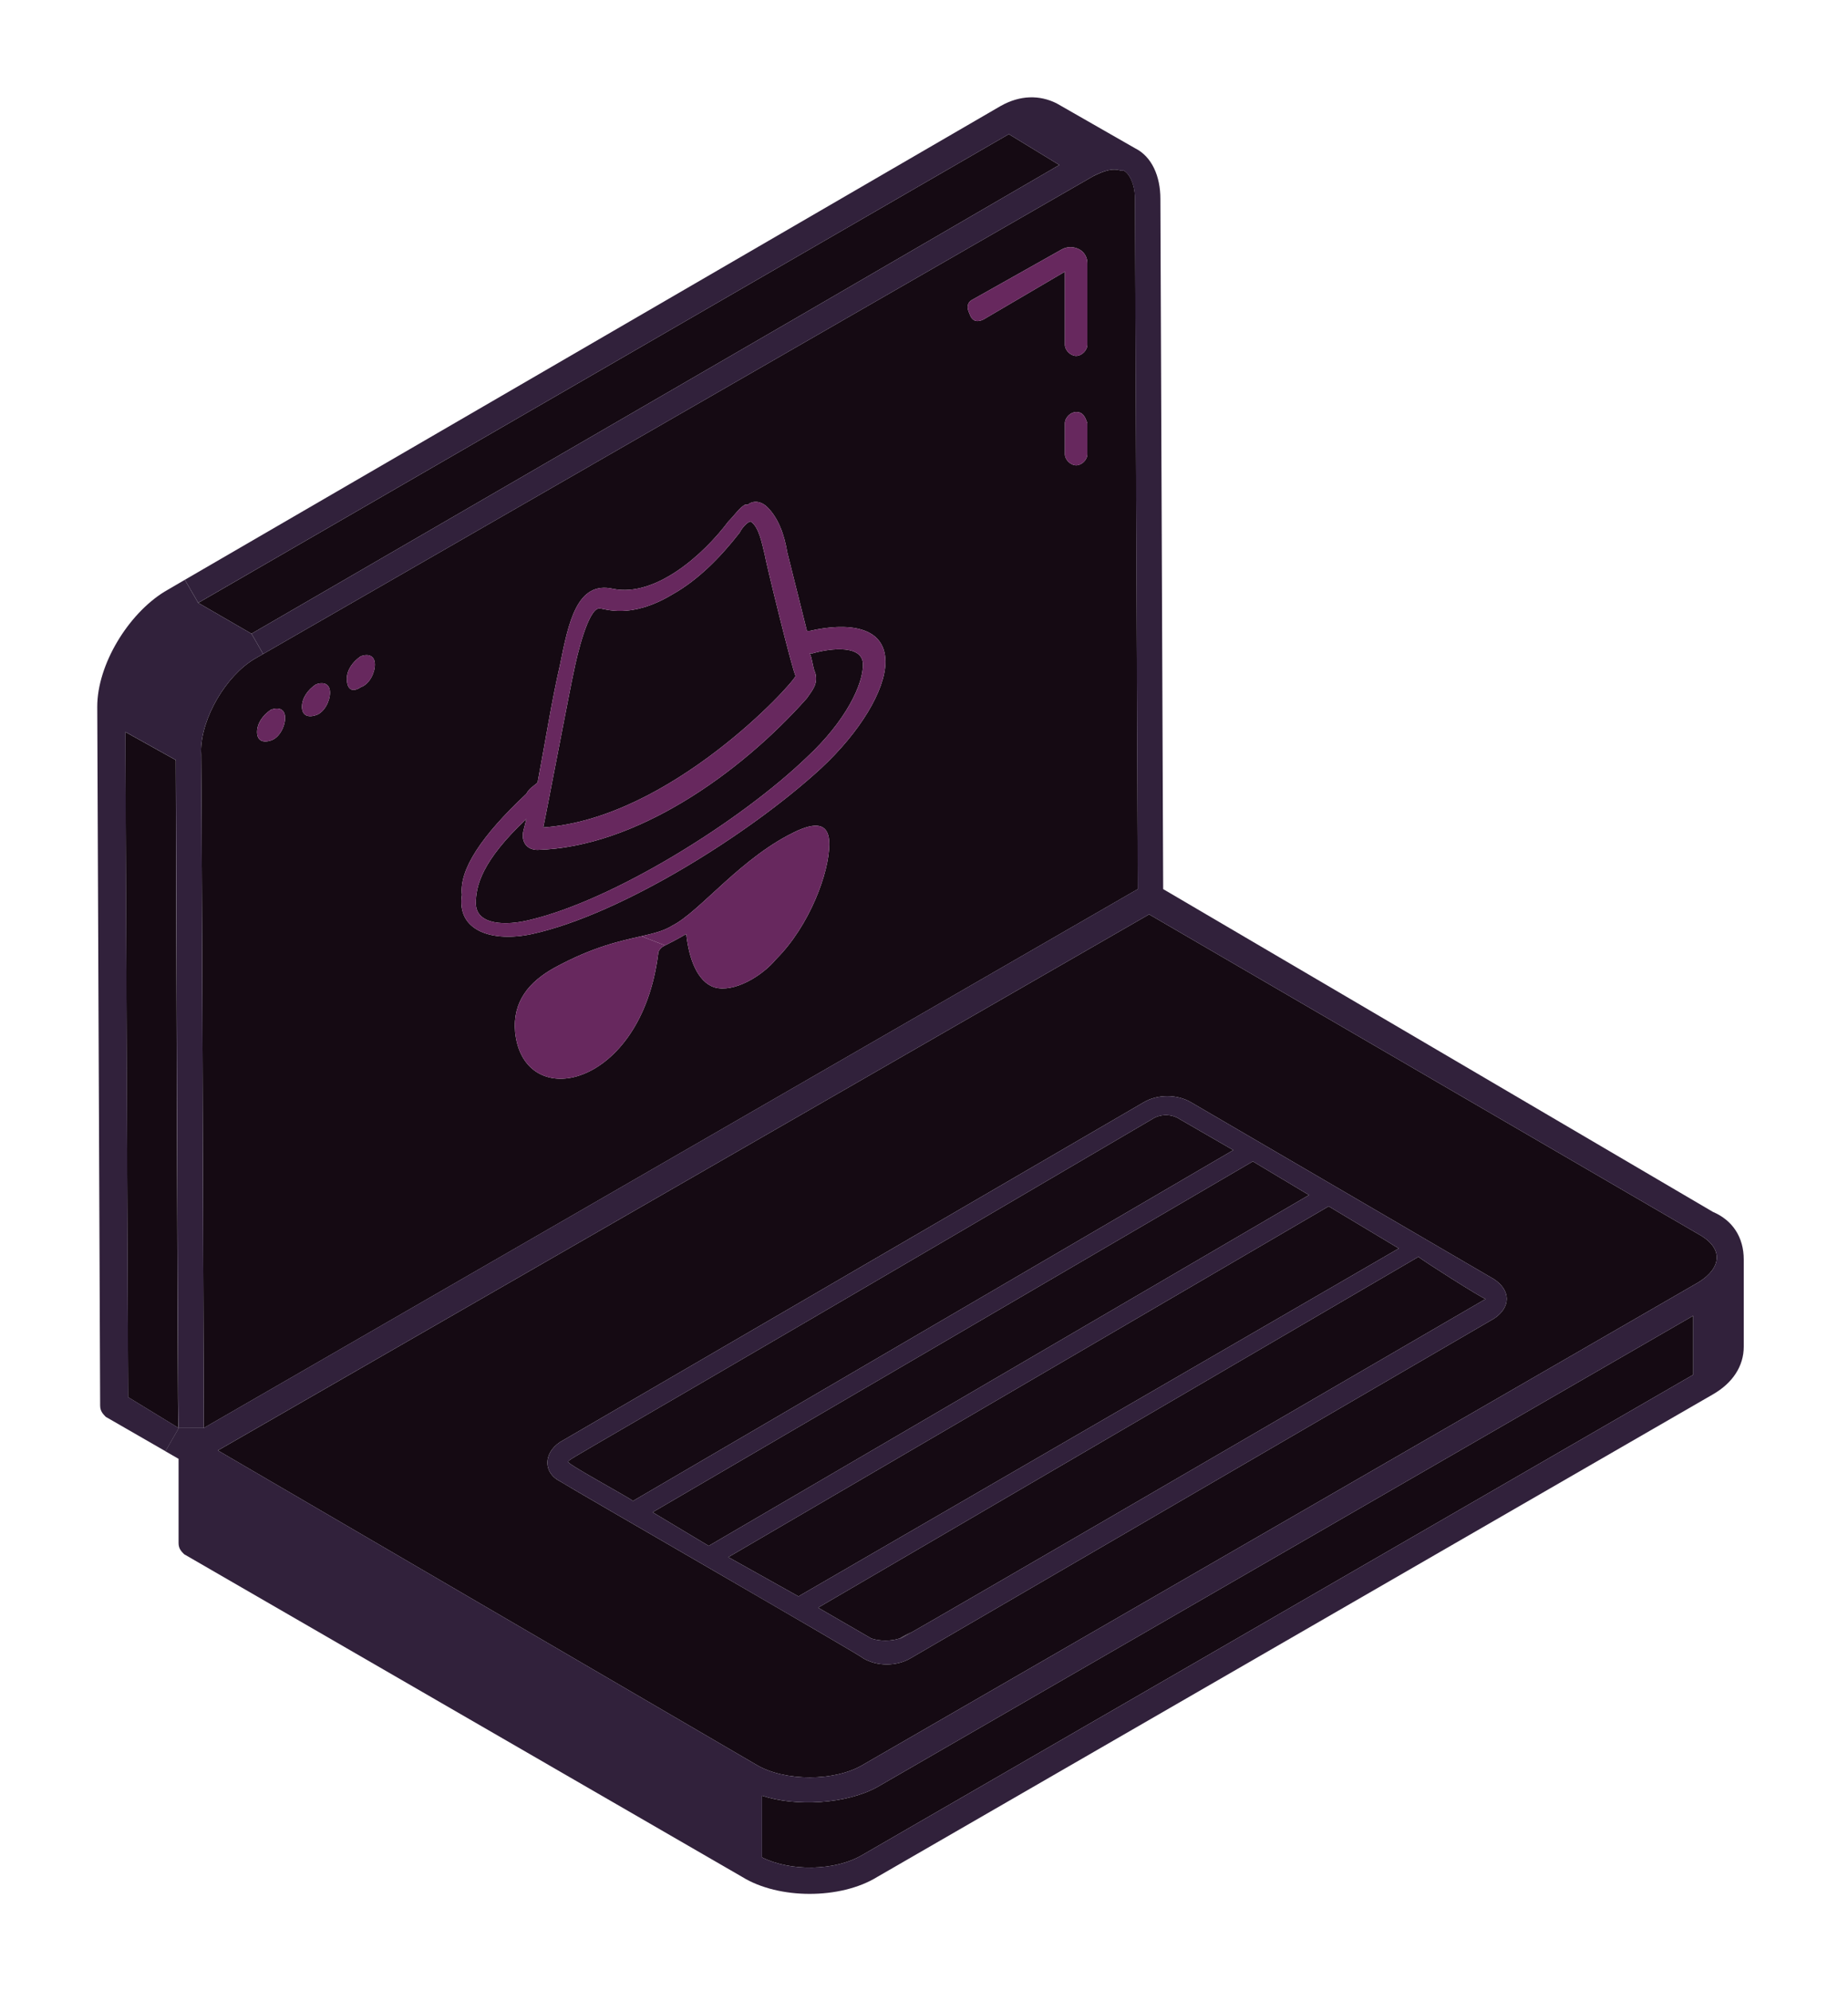 <svg width="78" height="84" viewBox="0 0 78 84" fill="none" xmlns="http://www.w3.org/2000/svg">
<g filter="url(#filter0_d_3153_2412)">
<path d="M31.217 22.472C31.335 22.236 31.57 22 31.688 22C32.042 22.236 32.164 22.947 32.282 23.419C32.282 23.537 33.465 28.392 33.583 28.509C33.465 28.867 28.257 34.547 22.926 34.905C22.926 35.023 24.114 28.75 24.232 28.274C24.349 27.68 24.821 25.667 25.297 25.667C25.533 25.667 26.598 26.143 28.375 25.078C29.44 24.484 30.387 23.537 31.217 22.472Z" fill="#150A13"/>
<path d="M22.219 34.547L22.097 35.023C21.979 35.495 22.219 35.853 22.691 35.853C26.834 35.735 31.217 32.653 34.055 29.457C34.295 29.103 34.531 28.867 34.413 28.392C34.295 28.156 34.295 27.802 34.177 27.562H34.295C35.12 27.326 36.425 27.208 36.425 28.038C36.425 28.867 35.714 30.404 34.055 31.945C31.217 34.669 25.886 37.983 22.337 38.813C21.39 39.048 20.084 39.048 20.084 38.101C20.084 37.389 20.324 36.324 22.219 34.547Z" fill="#150A13"/>
<path d="M71.469 55.503V57.992L36.425 78.236C35.242 78.947 33.347 78.947 32.164 78.354V75.752C33.583 76.223 35.714 76.105 37.015 75.394L71.469 55.503Z" fill="#150A13"/>
<path d="M38.455 68.842C38.4 68.872 38.253 68.956 37.966 69.12C37.608 69.238 37.137 69.238 36.779 69.12L34.531 67.819L59.87 53.019C59.987 53.137 62.59 54.796 62.707 54.796C33.6 71.722 38.025 69.116 38.455 68.842Z" fill="#150A13"/>
<path d="M59.04 52.665L33.701 67.343L30.741 65.688L56.08 50.888L59.04 52.665Z" fill="#150A13"/>
<path d="M55.251 50.413L29.912 65.213L27.545 63.794L52.88 48.994L55.251 50.413Z" fill="#150A13"/>
<path d="M49.802 47.217L52.055 48.518L26.716 63.318C26.598 63.2 23.756 61.663 23.991 61.663C23.991 61.541 23.402 62.017 48.619 47.217C48.972 46.981 49.448 46.981 49.802 47.217Z" fill="#150A13"/>
<path d="M71.705 52.072C72.77 52.665 72.653 53.491 71.705 54.084L36.425 74.446C35.242 75.158 33.112 75.158 31.924 74.446L9.196 61.188L48.501 38.573L71.705 52.072ZM63.065 55.621C63.773 55.15 63.773 54.438 63.065 53.966L50.278 46.505C49.684 46.152 48.855 46.152 48.265 46.505L23.638 60.834C22.926 61.305 22.926 62.135 23.638 62.489C23.992 62.728 36.543 69.95 36.425 69.95C37.015 70.303 37.844 70.303 38.438 69.95L63.065 55.621Z" fill="#150A13"/>
<path d="M7.528 60.236L5.406 58.939L5.288 30.876L7.419 32.063C7.49 55.659 7.516 59.874 7.528 60.236Z" fill="#150A13"/>
<path d="M44.712 6.96L33.701 13.356L10.615 26.733L8.366 25.432L42.581 5.659L44.712 6.96Z" fill="#150A13"/>
<path d="M14.64 28.627C14.64 29.103 14.876 29.221 15.234 28.985C15.587 28.867 15.823 28.392 15.823 28.038C15.823 27.684 15.587 27.562 15.234 27.68C14.876 27.92 14.64 28.274 14.64 28.627ZM8.484 31.979V31.705C8.484 30.286 9.549 28.509 10.733 27.802L11.107 27.587L46.135 7.436C46.606 7.2 46.96 7.082 47.318 7.2H47.436C47.672 7.318 47.907 7.79 47.907 8.383L48.025 37.507L8.602 60.24C8.509 30.143 8.488 31.238 8.484 31.979ZM12.034 30.286C12.034 29.933 11.798 29.815 11.444 29.933C11.086 30.169 10.85 30.522 10.85 30.88C10.85 31.238 11.086 31.352 11.444 31.234C11.798 31.116 12.034 30.64 12.034 30.286ZM12.745 29.815C12.745 30.169 12.981 30.286 13.339 30.169C13.693 30.051 13.928 29.575 13.928 29.221C13.928 28.867 13.693 28.75 13.339 28.867C12.981 29.103 12.745 29.457 12.745 29.815ZM45.895 19.158V17.857C45.777 17.499 45.659 17.381 45.423 17.381C45.187 17.381 44.947 17.617 44.947 17.857V19.158C44.947 19.394 45.187 19.63 45.423 19.63C45.659 19.63 45.895 19.394 45.895 19.158ZM45.895 14.539V11.107C45.895 10.872 45.777 10.632 45.541 10.514C45.305 10.396 45.065 10.396 44.829 10.514L41.04 12.644C40.804 12.766 40.804 13.002 40.922 13.238C41.04 13.592 41.28 13.592 41.516 13.474L44.947 11.461V14.539C44.947 14.779 45.187 15.015 45.423 15.015C45.659 15.015 45.895 14.775 45.895 14.539ZM34.648 32.417C36.307 30.88 37.373 29.103 37.373 27.92C37.373 26.379 35.714 26.261 34.177 26.615H34.059L33.229 23.301C33.111 22.59 32.871 21.882 32.4 21.406C32.046 21.053 31.688 21.171 31.57 21.288H31.453C31.217 21.406 30.981 21.764 30.741 22C29.676 23.419 27.663 25.196 25.886 24.842C24.349 24.484 23.996 26.261 23.638 28.038C23.284 29.575 23.048 31.116 22.69 33.011C22.573 33.129 22.337 33.246 22.219 33.482C20.324 35.259 19.377 36.682 19.495 37.747C19.259 39.284 20.796 39.76 22.455 39.402C26.244 38.573 31.688 35.141 34.648 32.417ZM35.002 35.613C35.002 34.783 34.53 34.665 33.701 35.023C31.335 36.089 29.558 38.455 28.375 39.048C28.021 39.272 27.596 39.373 27.069 39.495C26.194 39.693 25.027 39.937 23.402 40.825C22.337 41.415 21.625 42.244 21.743 43.545C22.097 46.981 27.069 45.916 27.781 40.232C27.781 40.153 27.82 40.074 27.899 39.996C27.941 39.954 27.987 39.924 28.072 39.882C28.206 39.811 28.446 39.701 28.964 39.402C29.082 40.467 29.44 41.415 30.151 41.651C30.977 41.891 32.164 41.179 32.754 40.467C34.177 39.048 35.002 36.8 35.002 35.613Z" fill="#150A13"/>
<path d="M45.895 17.857V19.158C45.895 19.394 45.659 19.63 45.423 19.63C45.187 19.63 44.947 19.394 44.947 19.158V17.857C44.947 17.617 45.187 17.381 45.423 17.381C45.659 17.381 45.777 17.499 45.895 17.857Z" fill="#67285E"/>
<path d="M45.541 10.514C45.777 10.632 45.895 10.872 45.895 11.107V14.539C45.895 14.775 45.659 15.015 45.423 15.015C45.187 15.015 44.947 14.779 44.947 14.539V11.461L41.516 13.474C41.28 13.592 41.04 13.592 40.922 13.238C40.804 13.002 40.804 12.766 41.04 12.644L44.83 10.514C45.065 10.396 45.305 10.396 45.541 10.514Z" fill="#67285E"/>
<path d="M28.964 39.402C28.446 39.701 28.206 39.81 28.071 39.882L27.069 39.495C27.596 39.373 28.021 39.272 28.375 39.048C29.558 38.455 31.335 36.088 33.701 35.023C34.53 34.665 35.002 34.783 35.002 35.613C35.002 36.8 34.177 39.048 32.754 40.467C32.164 41.179 30.977 41.891 30.151 41.651C29.44 41.415 29.082 40.467 28.964 39.402Z" fill="#67285E"/>
<path d="M27.781 40.231C27.07 45.916 22.097 46.981 21.743 43.545C21.625 42.244 22.337 41.415 23.402 40.825C25.027 39.937 26.194 39.693 27.07 39.495L28.072 39.882C27.987 39.924 27.941 39.954 27.899 39.996C27.82 40.074 27.781 40.153 27.781 40.231Z" fill="#67285E"/>
<path d="M38.455 68.842C38.025 69.116 33.6 71.722 62.707 54.796C62.59 54.796 59.987 53.137 59.87 53.019L34.531 67.819L36.779 69.12C37.137 69.238 37.608 69.238 37.966 69.12C38.253 68.956 38.4 68.872 38.455 68.842ZM33.701 67.343L59.04 52.665L56.08 50.888L30.741 65.688L33.701 67.343ZM29.912 65.213L55.251 50.413L52.88 48.994L27.545 63.794L29.912 65.213ZM23.992 61.663C23.756 61.663 26.598 63.2 26.716 63.318L52.055 48.518L49.802 47.217C49.449 46.981 48.973 46.981 48.619 47.217C23.402 62.017 23.992 61.541 23.992 61.663ZM23.638 62.488C22.926 62.135 22.926 61.305 23.638 60.834L48.265 46.505C48.855 46.152 49.684 46.152 50.278 46.505L63.065 53.966C63.773 54.438 63.773 55.15 63.065 55.621L38.438 69.95C37.844 70.303 37.015 70.303 36.425 69.95C36.543 69.95 23.992 62.728 23.638 62.488Z" fill="#31213B"/>
<path d="M34.648 32.417C31.688 35.141 26.244 38.572 22.455 39.402C20.796 39.76 19.259 39.284 19.495 37.747C19.377 36.682 20.324 35.259 22.219 33.482C22.337 33.246 22.573 33.128 22.691 33.01C23.048 31.116 23.284 29.575 23.638 28.038C23.996 26.261 24.349 24.484 25.886 24.842C27.663 25.196 29.676 23.419 30.741 22C30.981 21.764 31.217 21.406 31.453 21.288H31.57C31.688 21.17 32.046 21.052 32.4 21.406C32.872 21.882 33.112 22.589 33.23 23.301L34.059 26.615H34.177C35.714 26.261 37.373 26.379 37.373 27.92C37.373 29.103 36.307 30.88 34.648 32.417ZM22.337 38.812C25.886 37.983 31.217 34.669 34.055 31.945C35.714 30.404 36.425 28.867 36.425 28.038C36.425 27.208 35.12 27.326 34.295 27.562H34.177C34.295 27.802 34.295 28.156 34.413 28.392C34.531 28.867 34.295 29.103 34.055 29.457C31.217 32.653 26.834 35.735 22.691 35.852C22.219 35.852 21.979 35.495 22.097 35.023L22.219 34.547C20.324 36.324 20.084 37.389 20.084 38.101C20.084 39.048 21.39 39.048 22.337 38.812ZM24.232 28.274C24.114 28.749 22.926 35.023 22.926 34.905C28.257 34.547 33.465 28.867 33.583 28.509C33.465 28.392 32.282 23.537 32.282 23.419C32.164 22.947 32.042 22.236 31.688 22C31.57 22 31.335 22.236 31.217 22.471C30.387 23.537 29.44 24.484 28.375 25.078C26.598 26.143 25.533 25.667 25.297 25.667C24.821 25.667 24.349 27.68 24.232 28.274Z" fill="#67285E"/>
<path d="M15.234 28.985C14.876 29.221 14.64 29.103 14.64 28.627C14.64 28.274 14.876 27.92 15.234 27.68C15.588 27.562 15.823 27.68 15.823 28.038C15.823 28.396 15.588 28.867 15.234 28.985Z" fill="#67285E"/>
<path d="M13.339 28.867C13.693 28.75 13.928 28.867 13.928 29.221C13.928 29.575 13.693 30.051 13.339 30.169C12.981 30.286 12.745 30.169 12.745 29.815C12.745 29.461 12.981 29.103 13.339 28.867Z" fill="#67285E"/>
<path d="M11.444 29.933C11.798 29.815 12.034 29.933 12.034 30.286C12.034 30.64 11.798 31.116 11.444 31.234C11.086 31.352 10.851 31.234 10.851 30.88C10.851 30.526 11.086 30.168 11.444 29.933Z" fill="#67285E"/>
<path d="M32.164 78.354C33.347 78.947 35.242 78.947 36.425 78.236L71.469 57.992V55.503L37.015 75.394C35.714 76.105 33.583 76.223 32.164 75.751V78.354ZM9.196 61.187L31.924 74.446C33.111 75.158 35.242 75.158 36.425 74.446L71.705 54.084C72.653 53.49 72.77 52.665 71.705 52.072L48.501 38.573L9.196 61.187ZM46.135 7.436L11.107 27.587L10.615 26.733L33.701 13.356L44.712 6.96L42.581 5.659L8.366 25.431L7.802 24.459L42.227 4.476C43.057 4.004 43.882 4.004 44.594 4.358L47.907 6.253C48.619 6.606 48.977 7.436 48.977 8.383L49.095 37.507L72.299 51.124C73.128 51.478 73.6 52.189 73.6 53.137V56.808C73.6 57.634 73.128 58.345 72.299 58.821L37.019 79.183C35.478 80.13 32.871 80.13 31.335 79.183L7.773 65.566C7.655 65.448 7.537 65.331 7.537 65.095V61.541L6.981 61.221L7.533 60.261V60.236L8.598 60.24L48.021 37.507L47.903 8.383C47.903 7.789 47.667 7.318 47.431 7.2H47.314C46.956 7.082 46.602 7.2 46.13 7.436H46.135Z" fill="#31213B"/>
<path d="M7.533 60.236V60.248C7.533 60.248 7.533 60.24 7.528 60.236H7.533Z" fill="#31213B"/>
<path d="M10.615 26.733L11.107 27.587L10.733 27.802C9.549 28.509 8.484 30.286 8.484 31.705V31.979C8.488 31.238 8.509 30.143 8.602 60.24H7.537C7.537 59.322 7.537 60.084 7.537 60.236H7.533C7.52 59.874 7.495 55.659 7.423 32.063L5.293 30.876L5.41 58.939L7.533 60.236C7.533 60.236 7.537 60.244 7.537 60.248V60.261L6.985 61.221L4.463 59.769C4.345 59.646 4.227 59.529 4.227 59.293L4.105 29.811C4.105 28.038 5.406 25.907 6.943 24.96L7.802 24.459L8.366 25.432L10.615 26.733Z" fill="#31213B"/>
</g>
<defs>
<filter id="filter0_d_3153_2412" x="0.105" y="0.106" width="77.495" height="83.788" filterUnits="userSpaceOnUse" color-interpolation-filters="sRGB">
<feFlood flood-opacity="0" result="BackgroundImageFix"/>
<feColorMatrix in="SourceAlpha" type="matrix" values="0 0 0 0 0 0 0 0 0 0 0 0 0 0 0 0 0 0 127 0" result="hardAlpha"/>
<feOffset/>
<feGaussianBlur stdDeviation="2"/>
<feComposite in2="hardAlpha" operator="out"/>
<feColorMatrix type="matrix" values="0 0 0 0 0.737 0 0 0 0 0.322 0 0 0 0 0.678 0 0 0 0.24 0"/>
<feBlend mode="normal" in2="BackgroundImageFix" result="effect1_dropShadow_3153_2412"/>
<feBlend mode="normal" in="SourceGraphic" in2="effect1_dropShadow_3153_2412" result="shape"/>
</filter>
</defs>
</svg>
